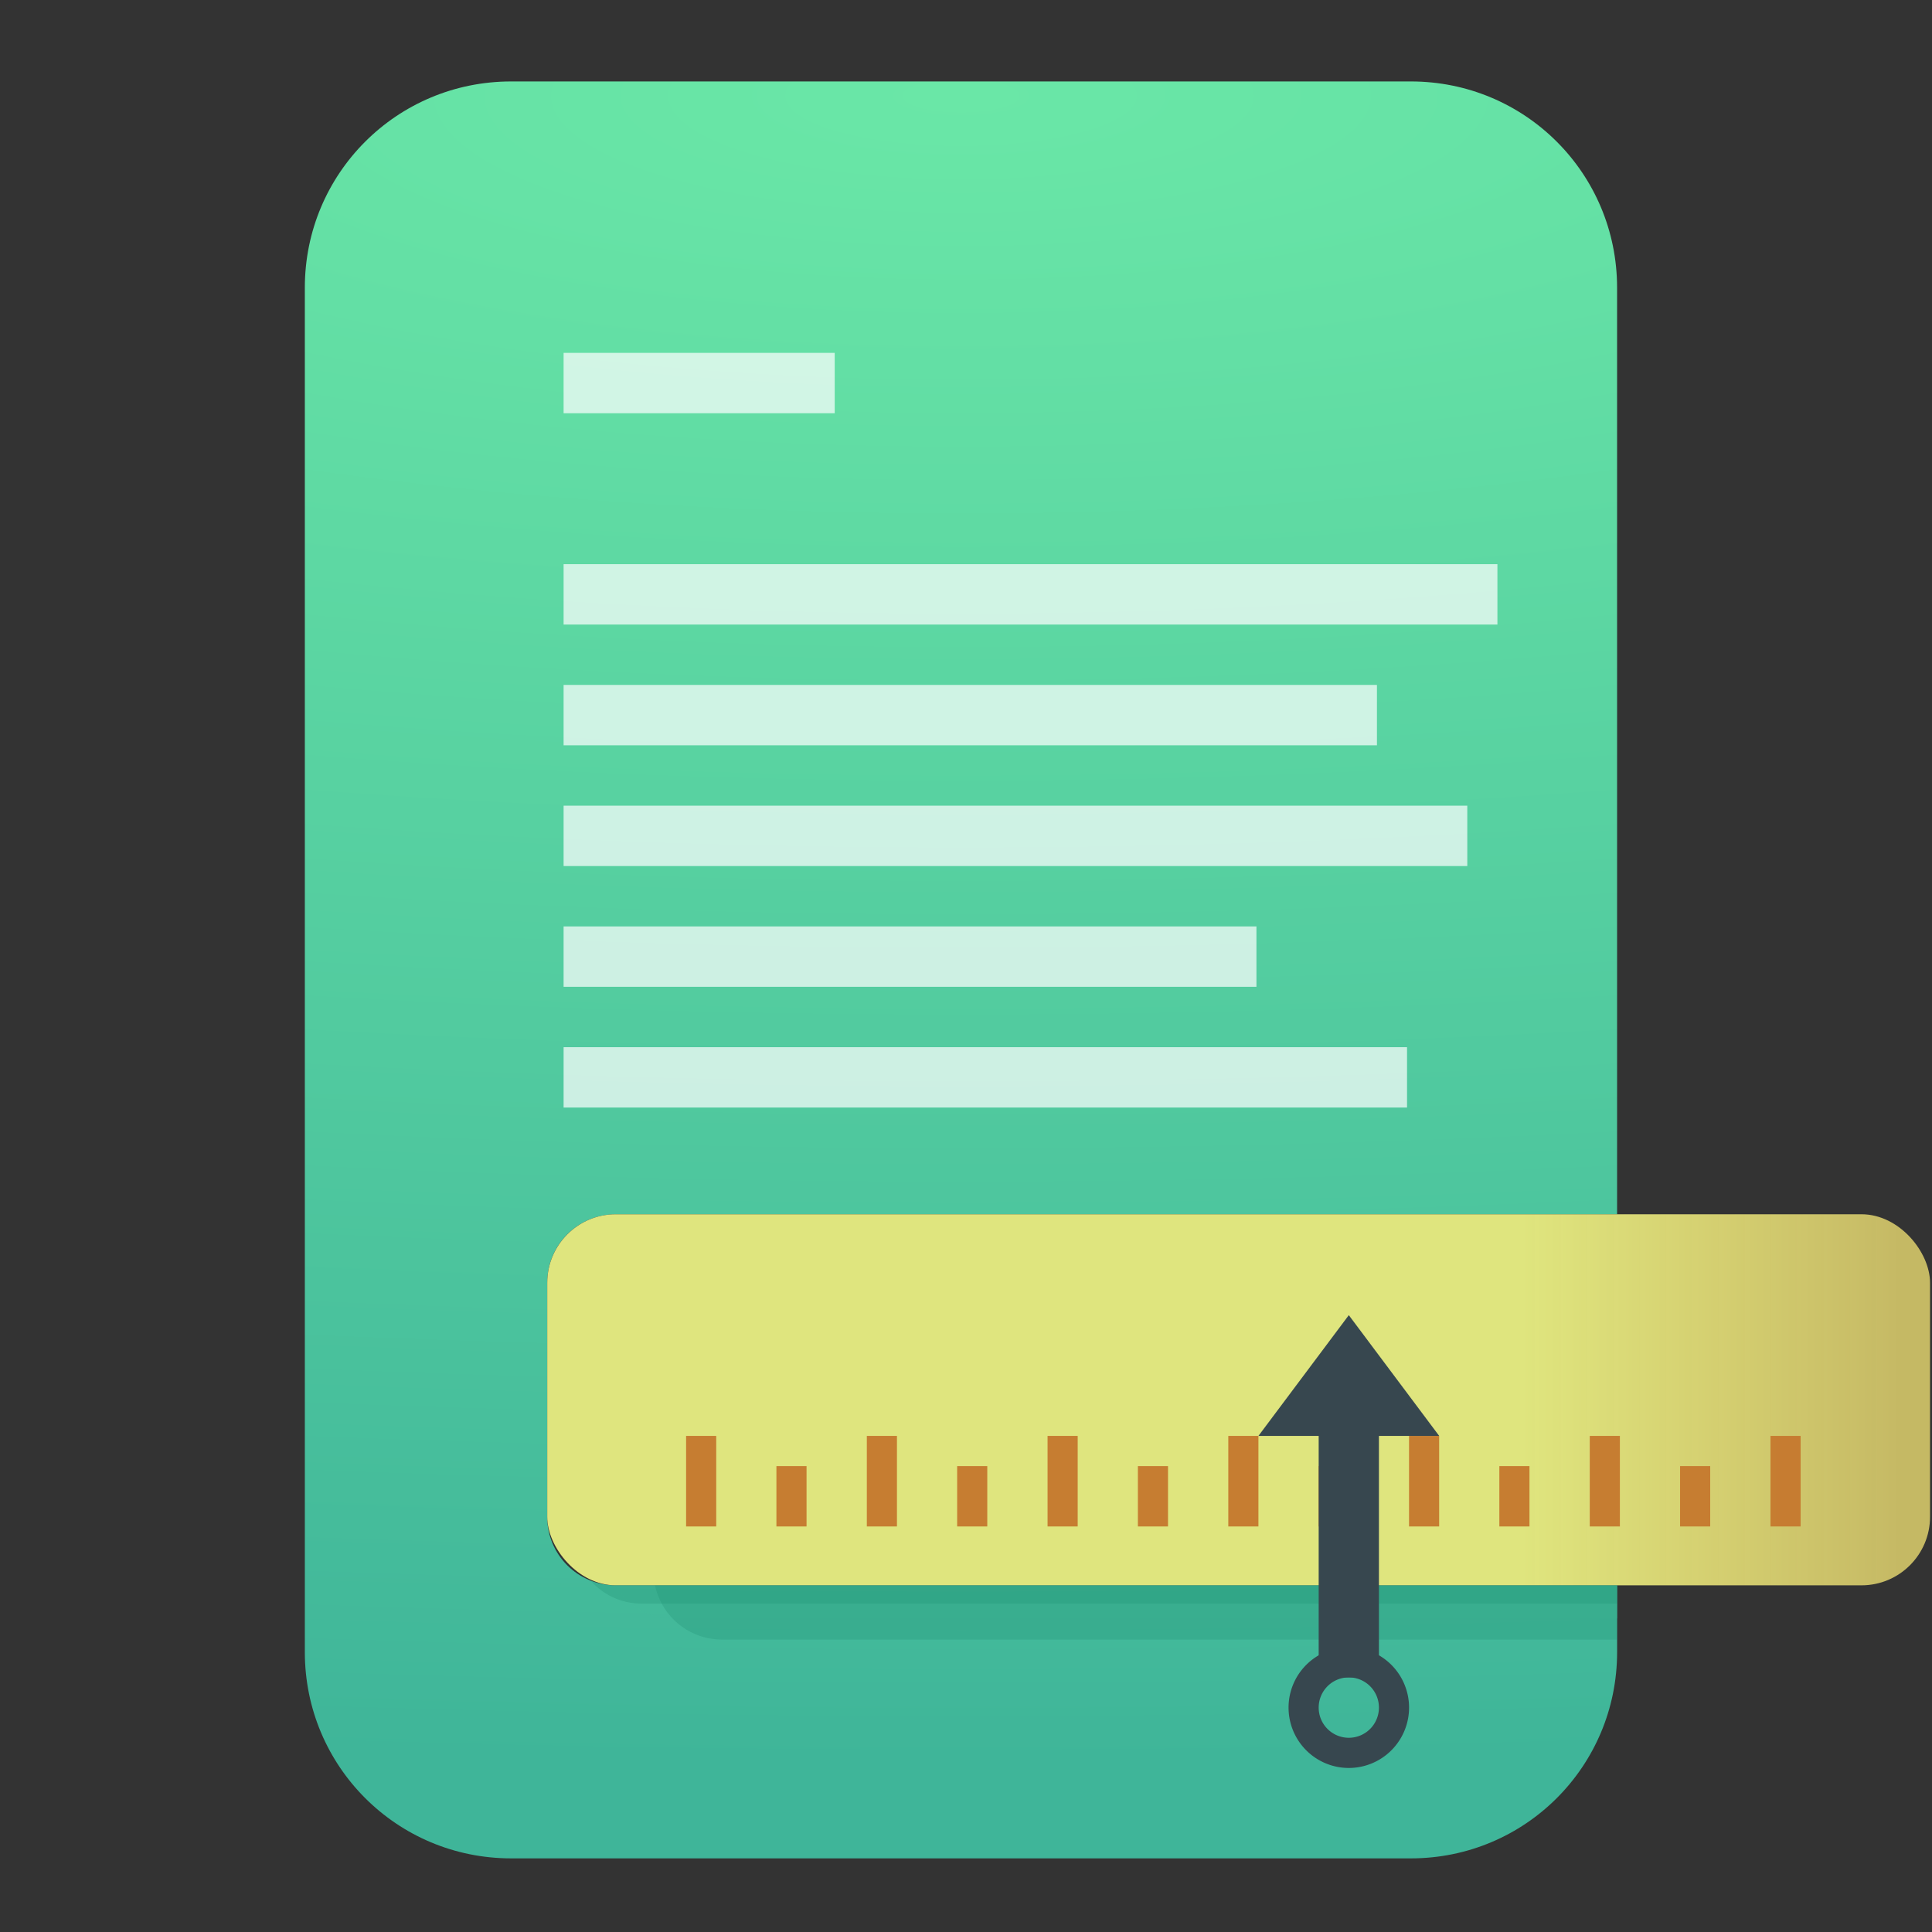 <?xml version="1.0" encoding="UTF-8" standalone="no"?>
<svg
   width="64"
   height="64"
   version="1.1"
   viewBox="0 0 64 64"
   id="svg37"
   sodipodi:docname="gnome-screenruler.svg"
   inkscape:version="1.1.2 (0a00cf5339, 2022-02-04)"
   xmlns:inkscape="http://www.inkscape.org/namespaces/inkscape"
   xmlns:sodipodi="http://sodipodi.sourceforge.net/DTD/sodipodi-0.dtd"
   xmlns:xlink="http://www.w3.org/1999/xlink"
   xmlns="http://www.w3.org/2000/svg"
   xmlns:svg="http://www.w3.org/2000/svg">
  <rect x="0" y="0" width="64" height="64" fill="#333333" stroke="none"/>
  <sodipodi:namedview
     id="namedview39"
     pagecolor="#ffffff"
     bordercolor="#666666"
     borderopacity="1.0"
     inkscape:pageshadow="2"
     inkscape:pageopacity="0.0"
     inkscape:pagecheckerboard="0"
     showgrid="false"
     inkscape:zoom="7.2588931"
     inkscape:cx="-5.7171251"
     inkscape:cy="46.632455"
     inkscape:window-width="1920"
     inkscape:window-height="1028"
     inkscape:window-x="0"
     inkscape:window-y="24"
     inkscape:window-maximized="1"
     inkscape:current-layer="svg37" />
  <defs
     id="defs7">
    <linearGradient
       inkscape:collect="always"
       id="linearGradient2121">
      <stop
         style="stop-color:#dfe57e;stop-opacity:1"
         offset="0"
         id="stop2117" />
      <stop
         style="stop-color:#ffee78;stop-opacity:0.717"
         offset="1"
         id="stop2119" />
    </linearGradient>
    <linearGradient
       inkscape:collect="always"
       id="linearGradient1692">
      <stop
         style="stop-color:#6ae7a7;stop-opacity:1;"
         offset="0"
         id="stop1688" />
      <stop
         style="stop-color:#3fb599;stop-opacity:1"
         offset="1"
         id="stop1690" />
    </linearGradient>
    <linearGradient
       id="a"
       x1="48"
       x2="48"
       y1="60"
       y2="31"
       gradientUnits="userSpaceOnUse">
      <stop
         offset="0"
         id="stop2" />
      <stop
         stop-opacity="0"
         offset="1"
         id="stop4" />
    </linearGradient>
    <radialGradient
       inkscape:collect="always"
       xlink:href="#linearGradient1692"
       id="radialGradient1694"
       cx="-6.735"
       cy="-1.825"
       fx="-6.735"
       fy="-1.825"
       r="21.735"
       gradientTransform="matrix(8.943,0,0,2.547,92.068,7.808)"
       gradientUnits="userSpaceOnUse" />
    <linearGradient
       inkscape:collect="always"
       xlink:href="#linearGradient2121"
       id="linearGradient3495"
       gradientUnits="userSpaceOnUse"
       gradientTransform="translate(88.146,-24.721)"
       x1="-37.736"
       y1="71.091"
       x2="-25.164"
       y2="71.091" />
    <radialGradient
       inkscape:collect="always"
       xlink:href="#linearGradient1692"
       id="radialGradient5107"
       gradientUnits="userSpaceOnUse"
       gradientTransform="matrix(8.943,0,0,2.547,8.557,5.681)"
       cx="-6.735"
       cy="-1.825"
       fx="-6.735"
       fy="-1.825"
       r="21.735" />
  </defs>
  <path
     id="path5085"
     style="opacity:1;fill:url(#radialGradient1694);fill-opacity:1;stroke:none;stroke-width:5.669;stroke-linecap:round;stroke-linejoin:round"
     d="m 16.932,2.698 c -3.785,0 -6.834,3.047 -6.834,6.832 V 54.727 c 0,3.785 3.049,6.834 6.834,6.834 h 29.805 c 3.785,0 6.832,-3.049 6.832,-6.834 V 52.516 H 20.398 c -1.258,0 -2.271,-1.013 -2.271,-2.271 v -7.75 c 0,-1.258 1.013,-2.27 2.271,-2.27 H 53.568 V 9.53 c 0,-3.785 -3.047,-6.832 -6.832,-6.832 z" />
  <g
     transform="translate(2.681,-1058.811)"
     fill="#e0f2f1"
     id="g29-5"
     style="fill:#ffffff;fill-opacity:0.708">
    <rect
       x="15.989"
       y="1070.5"
       width="8.981"
       height="2"
       ry="0"
       id="rect17-3"
       style="fill:#ffffff;fill-opacity:0.708" />
    <rect
       x="15.989"
       y="1077.5"
       width="30.934"
       height="2"
       id="rect19-5"
       style="fill:#ffffff;fill-opacity:0.708" />
    <rect
       x="15.989"
       y="1081.5"
       width="26.943"
       height="2"
       id="rect21-6"
       style="fill:#ffffff;fill-opacity:0.708" />
    <rect
       x="15.989"
       y="1085.5"
       width="29.936"
       height="2"
       id="rect23-2"
       style="fill:#ffffff;fill-opacity:0.708" />
    <rect
       x="15.989"
       y="1089.5"
       width="22.951"
       height="2"
       id="rect25-9"
       style="fill:#ffffff;fill-opacity:0.708" />
    <rect
       x="15.989"
       y="1093.5"
       width="27.94"
       height="2"
       id="rect27-1"
       style="fill:#ffffff;fill-opacity:0.708" />
  </g>
  <rect
     style="opacity:1;fill:url(#linearGradient3495);fill-opacity:1;stroke:none;stroke-width:5.669;stroke-linecap:round;stroke-linejoin:round"
     id="rect3493"
     width="45.807"
     height="12.292"
     x="18.128"
     y="40.224"
     rx="2.271"
     ry="2.271" />
  <g
     id="g5197"
     style="opacity:0.58"
     transform="translate(83.512,2.127)">
    <path
       id="rect1190"
       style="opacity:1;fill:url(#radialGradient5107);fill-opacity:1;stroke:none;stroke-width:5.669;stroke-linecap:round;stroke-linejoin:round"
       d="m -63.145,50.385 c 0.397,0.658 1.11,1.1 1.938,1.1 h 31.264 v -1.096 h -33.17 c -0.011,0 -0.021,-0.004 -0.031,-0.004 z" />
    <path
       id="rect3621"
       style="opacity:1;fill:#006b52;fill-opacity:0.254;stroke:none;stroke-width:5.669;stroke-linecap:round;stroke-linejoin:round"
       d="m -63.957,50.225 c 0.415,0.469 1.017,0.77 1.695,0.77 h 32.318 v -0.605 h -33.17 c -0.152,0 -0.3,-0.016 -0.443,-0.045 -0.105,-0.021 -0.202,-0.056 -0.301,-0.09 -0.032,-0.011 -0.068,-0.017 -0.1,-0.029 z" />
    <path
       id="rect5056"
       style="opacity:1;fill:#006b52;fill-opacity:0.254;stroke:none;stroke-width:5.669;stroke-linecap:round;stroke-linejoin:round"
       d="m -61.814,50.389 c 0.217,1.029 1.126,1.797 2.221,1.797 h 29.65 v -1.797 z" />
  </g>
  <path
     d="m 22.728,47.566 v 3 h 0.998 v -3 z m 5.987,0 v 3 h 0.998 v -3 z m 5.987,0 v 3 h 0.998 v -3 z m 5.987,0 v 3 h 0.998 v -3 z m 5.987,0 v 3 h 0.998 v -3 z m 5.987,0 v 3 h 0.998 v -3 z m 5.987,0 v 3 h 0.998 v -3 z m -32.93,1 v 2 h 0.998 v -2 z m 5.987,0 v 2 h 0.998 v -2 z m 5.987,0 v 2 h 0.998 v -2 z m 5.987,0 v 2 h 0.998 v -2 z m 5.987,0 v 2 h 0.998 v -2 z m 5.987,0 v 2 h 0.998 v -2 z"
     fill="#f57c00"
     id="path31-3"
     style="fill:#c57b30;fill-opacity:0.971" />
  <g
     id="g5562"
     transform="translate(89.867,-2.11)">
    <path
       d="m -46.184,57.676 v -8 h -1.996 l 2.994,-4 2.994,4 h -1.996 v 8 z"
       fill="#37474f"
       fill-rule="evenodd"
       id="path33-6" />
    <path
       d="m -45.186,60.676 a 1.996,2 0 0 1 -1.996,-2 1.996,2 0 0 1 1.996,-2 1.996,2 0 0 1 1.996,2 1.996,2 0 0 1 -1.996,2 z m 0,-1 a 0.998,1 0 0 0 0.998,-1 0.998,1 0 0 0 -0.998,-1 0.998,1 0 0 0 -0.998,1 0.998,1 0 0 0 0.998,1 z"
       fill="#37474f"
       id="path35-7" />
  </g>
</svg>
